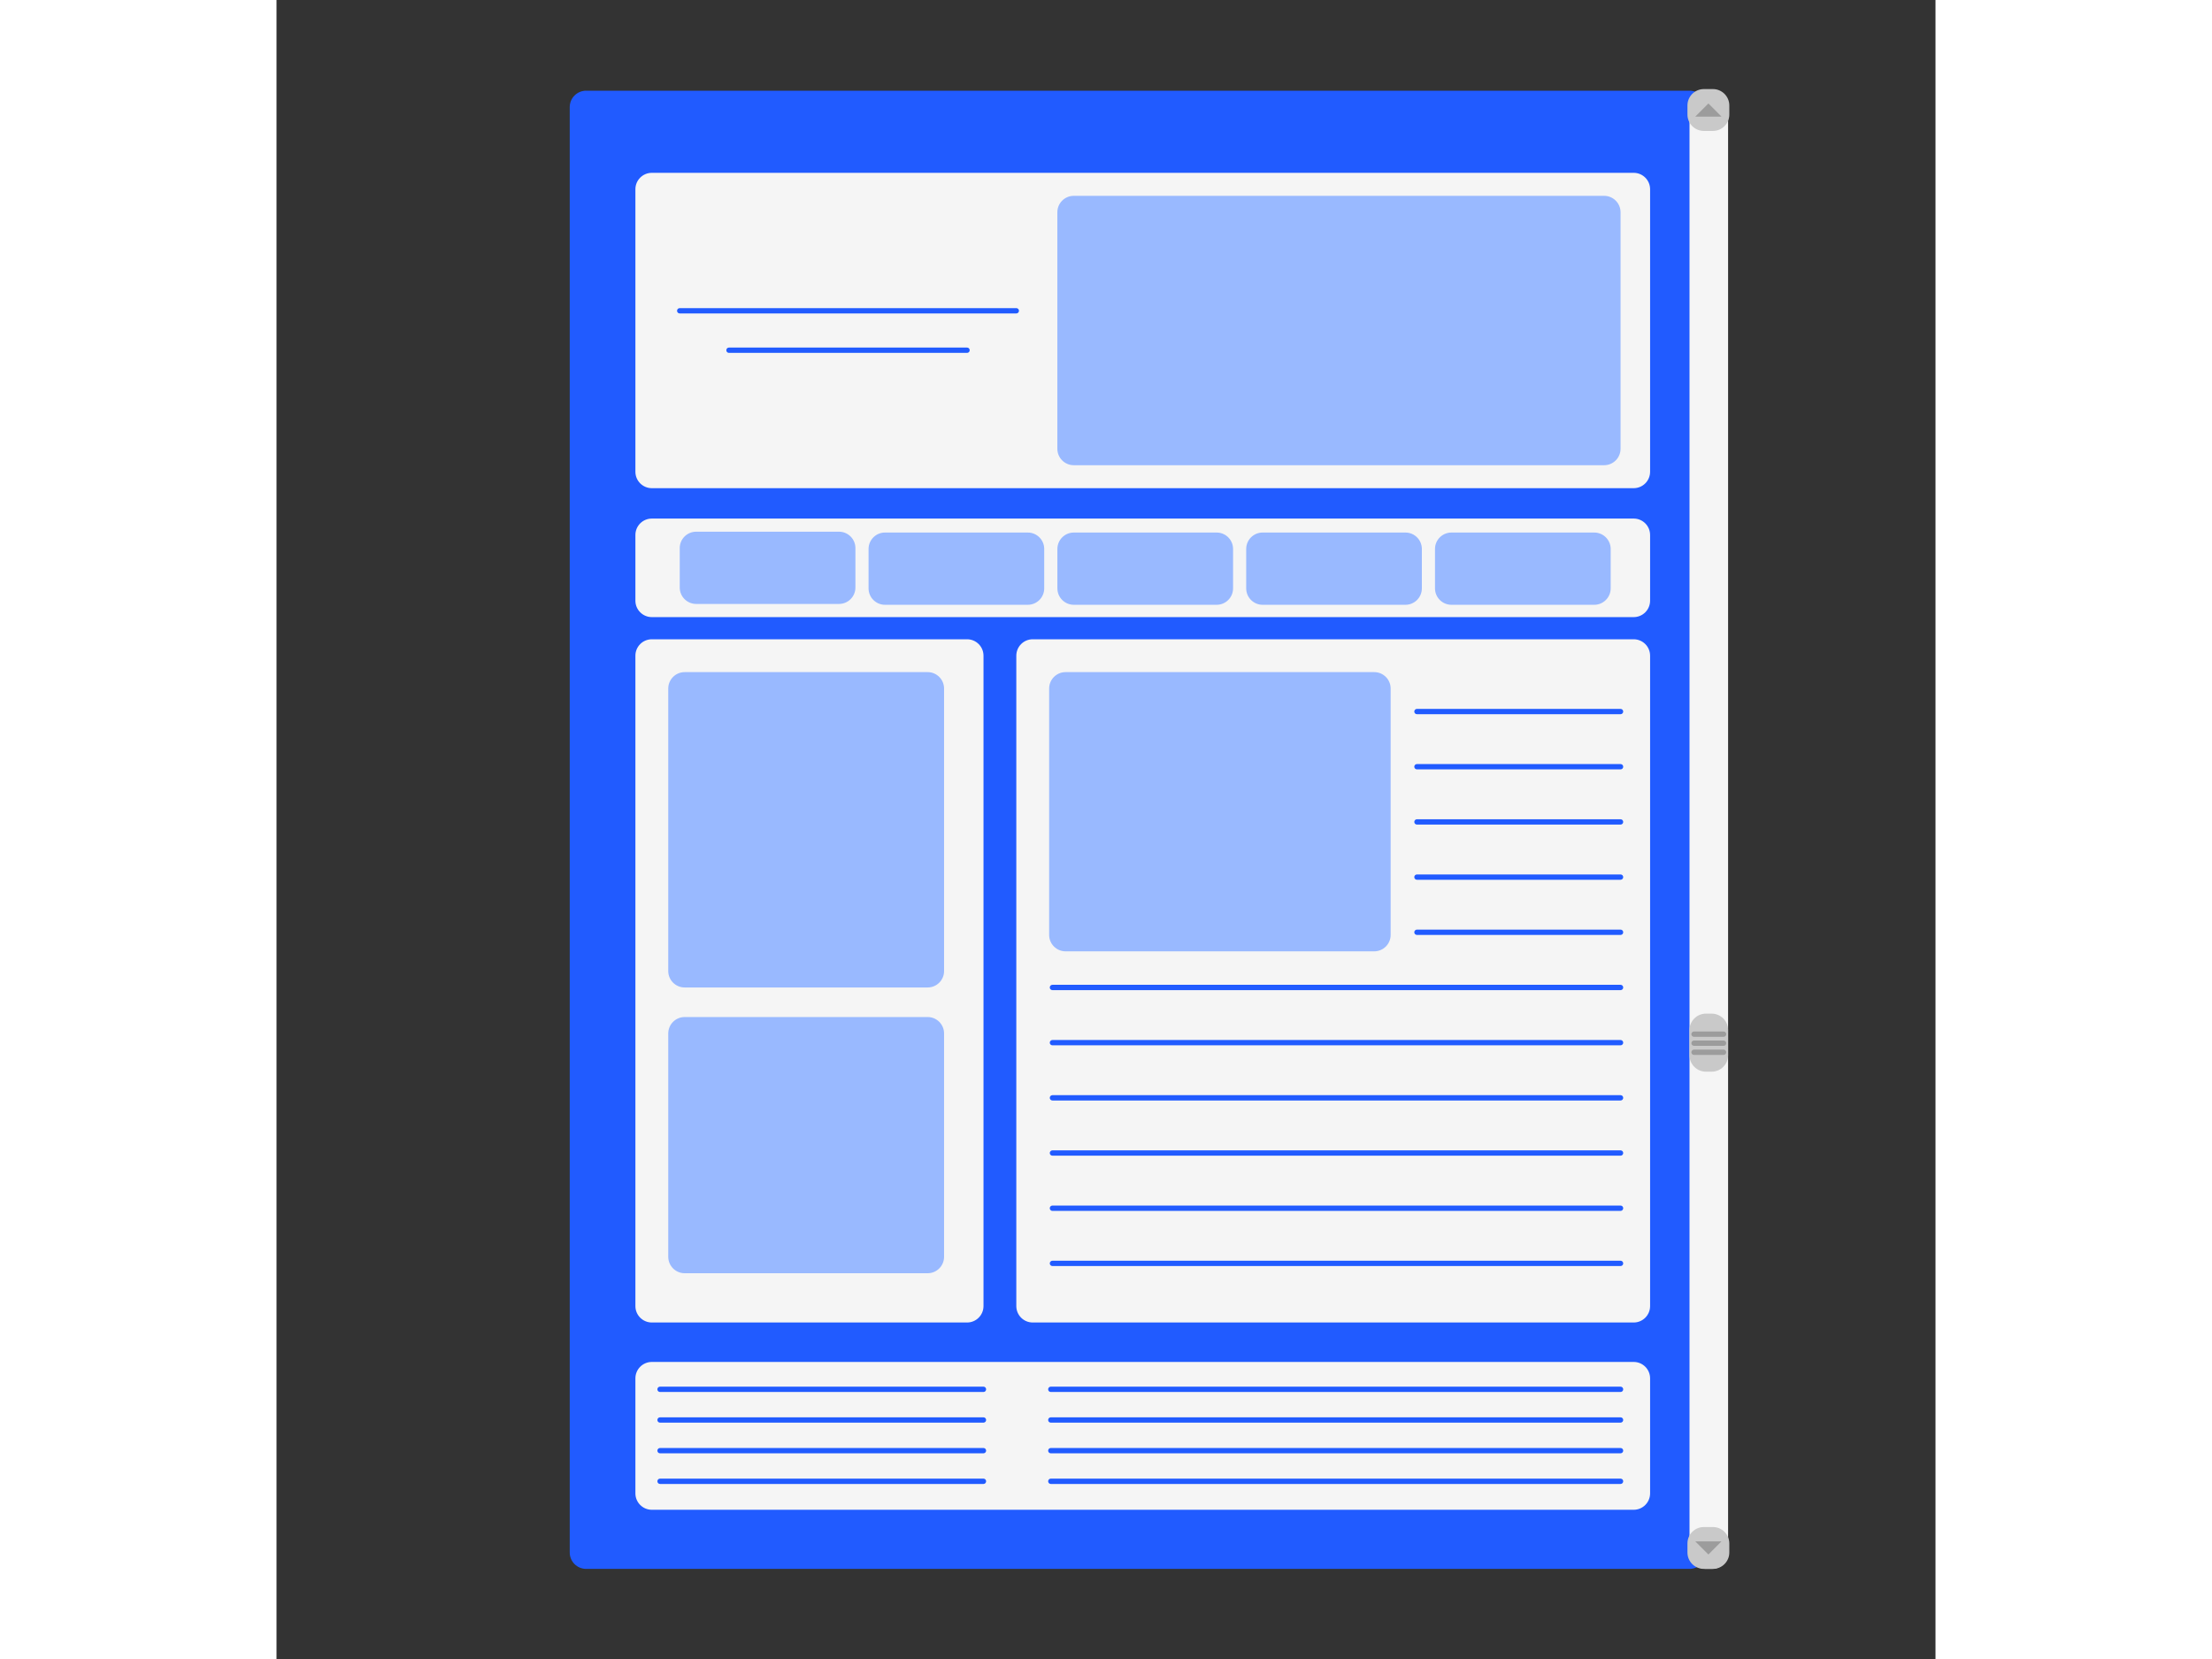 <svg xmlns="http://www.w3.org/2000/svg" xmlns:xlink="http://www.w3.org/1999/xlink" width="200" zoomAndPan="magnify" viewBox="0 0 375 375" height="150" preserveAspectRatio="xMidYMid meet" version="1.0"><rect x="0" y="0" width="375" height="375" fill="#333333" stroke="none"/><defs><clipPath id="1d60db7bc9"><path d="M 66.07 20.133 L 324 20.133 L 324 354.633 L 66.07 354.633 Z M 66.07 20.133 " clip-rule="nonzero"/></clipPath><clipPath id="4768075dbc"><path d="M 319 20.133 L 328.57 20.133 L 328.57 354.633 L 319 354.633 Z M 319 20.133 " clip-rule="nonzero"/></clipPath><clipPath id="cdd1100c56"><path d="M 318 20.133 L 328.57 20.133 L 328.57 354.633 L 318 354.633 Z M 318 20.133 " clip-rule="nonzero"/></clipPath></defs><g clip-path="url(#1d60db7bc9)"><path fill="#215bff" d="M 323.102 350.922 C 323.102 352.969 321.438 354.633 319.391 354.633 L 69.992 354.633 C 67.941 354.633 66.281 352.969 66.281 350.922 L 66.281 24.215 C 66.281 22.164 67.941 20.5 69.992 20.5 L 319.398 20.5 C 321.449 20.5 323.109 22.164 323.109 24.215 L 323.109 350.922 Z M 323.102 350.922 " fill-opacity="1" fill-rule="nonzero"/></g><path fill="#f5f5f5" d="M 310.488 135.777 C 310.488 137.828 308.824 139.492 306.777 139.492 L 84.84 139.492 C 82.789 139.492 81.125 137.828 81.125 135.777 L 81.125 120.926 C 81.125 118.879 82.789 117.215 84.84 117.215 L 306.777 117.215 C 308.824 117.215 310.488 118.879 310.488 120.926 Z M 310.488 42.777 C 310.488 40.73 308.824 39.066 306.777 39.066 L 84.84 39.066 C 82.789 39.066 81.125 40.73 81.125 42.777 L 81.125 106.633 C 81.125 108.684 82.789 110.348 84.84 110.348 L 306.777 110.348 C 308.824 110.348 310.488 108.684 310.488 106.633 Z M 159.809 295.227 C 159.809 297.273 158.145 298.938 156.098 298.938 L 84.84 298.938 C 82.789 298.938 81.125 297.273 81.125 295.227 L 81.125 148.215 C 81.125 146.164 82.789 144.5 84.84 144.5 L 156.098 144.5 C 158.145 144.5 159.809 146.164 159.809 148.215 Z M 310.488 295.227 C 310.488 297.273 308.824 298.938 306.777 298.938 L 170.938 298.938 C 168.887 298.938 167.227 297.273 167.227 295.227 L 167.227 148.215 C 167.227 146.164 168.887 144.5 170.938 144.5 L 306.777 144.5 C 308.824 144.5 310.488 146.164 310.488 148.215 Z M 310.488 337.559 C 310.488 339.605 308.824 341.27 306.777 341.27 L 84.84 341.27 C 82.789 341.27 81.125 339.605 81.125 337.559 L 81.125 311.566 C 81.125 309.516 82.789 307.852 84.84 307.852 L 306.777 307.852 C 308.824 307.852 310.488 309.516 310.488 311.566 Z M 310.488 337.559 " fill-opacity="1" fill-rule="nonzero"/><path fill="#99b9ff" d="M 251.844 211.324 C 251.844 213.375 250.18 215.039 248.133 215.039 L 178.359 215.039 C 176.312 215.039 174.648 213.375 174.648 211.324 L 174.648 155.641 C 174.648 153.59 176.312 151.926 178.359 151.926 L 248.133 151.926 C 250.18 151.926 251.844 153.59 251.844 155.641 Z M 150.898 155.641 C 150.898 153.59 149.234 151.926 147.188 151.926 L 92.262 151.926 C 90.215 151.926 88.551 153.59 88.551 155.641 L 88.551 219.496 C 88.551 221.543 90.215 223.207 92.262 223.207 L 147.188 223.207 C 149.234 223.207 150.898 221.543 150.898 219.496 Z M 150.898 233.602 C 150.898 231.555 149.234 229.891 147.188 229.891 L 92.262 229.891 C 90.215 229.891 88.551 231.555 88.551 233.602 L 88.551 284.086 C 88.551 286.137 90.215 287.801 92.262 287.801 L 147.188 287.801 C 149.234 287.801 150.898 286.137 150.898 284.086 Z M 130.859 123.895 C 130.859 121.848 129.195 120.184 127.148 120.184 L 94.863 120.184 C 92.812 120.184 91.148 121.848 91.148 123.895 L 91.148 132.801 C 91.148 134.852 92.812 136.516 94.863 136.516 L 127.148 136.516 C 129.195 136.516 130.859 134.852 130.859 132.801 Z M 173.535 124.086 C 173.535 122.039 171.875 120.375 169.824 120.375 L 137.539 120.375 C 135.492 120.375 133.828 122.039 133.828 124.086 L 133.828 132.992 C 133.828 135.043 135.492 136.707 137.539 136.707 L 169.824 136.707 C 171.875 136.707 173.535 135.043 173.535 132.992 Z M 216.223 124.086 C 216.223 122.039 214.559 120.375 212.512 120.375 L 180.223 120.375 C 178.176 120.375 176.512 122.039 176.512 124.086 L 176.512 132.992 C 176.512 135.043 178.176 136.707 180.223 136.707 L 212.512 136.707 C 214.559 136.707 216.223 135.043 216.223 132.992 Z M 258.898 124.086 C 258.898 122.039 257.234 120.375 255.188 120.375 L 222.902 120.375 C 220.852 120.375 219.191 122.039 219.191 124.086 L 219.191 132.992 C 219.191 135.043 220.852 136.707 222.902 136.707 L 255.188 136.707 C 257.234 136.707 258.898 135.043 258.898 132.992 Z M 301.578 124.086 C 301.578 122.039 299.914 120.375 297.863 120.375 L 265.578 120.375 C 263.531 120.375 261.867 122.039 261.867 124.086 L 261.867 132.992 C 261.867 135.043 263.531 136.707 265.578 136.707 L 297.863 136.707 C 299.914 136.707 301.578 135.043 301.578 132.992 Z M 303.809 47.98 C 303.809 45.93 302.145 44.266 300.098 44.266 L 180.215 44.266 C 178.168 44.266 176.504 45.93 176.504 47.98 L 176.504 101.441 C 176.504 103.492 178.168 105.156 180.215 105.156 L 300.098 105.156 C 302.145 105.156 303.809 103.492 303.809 101.441 Z M 303.809 47.98 " fill-opacity="1" fill-rule="nonzero"/><path fill="#215bff" d="M 303.809 223.809 L 175.391 223.809 C 175.059 223.809 174.789 223.543 174.789 223.207 C 174.789 222.875 175.059 222.605 175.391 222.605 L 303.809 222.605 C 304.145 222.605 304.41 222.875 304.41 223.207 C 304.41 223.543 304.145 223.809 303.809 223.809 Z M 304.41 210.73 C 304.41 210.398 304.145 210.129 303.809 210.129 L 257.789 210.129 C 257.453 210.129 257.184 210.398 257.184 210.73 C 257.184 211.066 257.453 211.332 257.789 211.332 L 303.809 211.332 C 304.145 211.332 304.41 211.066 304.41 210.73 Z M 304.41 198.262 C 304.41 197.93 304.145 197.66 303.809 197.66 L 257.789 197.66 C 257.453 197.66 257.184 197.93 257.184 198.262 C 257.184 198.598 257.453 198.863 257.789 198.863 L 303.809 198.863 C 304.145 198.855 304.41 198.59 304.41 198.262 Z M 304.41 185.785 C 304.41 185.453 304.145 185.184 303.809 185.184 L 257.789 185.184 C 257.453 185.184 257.184 185.453 257.184 185.785 C 257.184 186.121 257.453 186.387 257.789 186.387 L 303.809 186.387 C 304.145 186.387 304.41 186.121 304.41 185.785 Z M 304.41 173.309 C 304.41 172.973 304.145 172.707 303.809 172.707 L 257.789 172.707 C 257.453 172.707 257.184 172.973 257.184 173.309 C 257.184 173.645 257.453 173.91 257.789 173.91 L 303.809 173.91 C 304.145 173.91 304.41 173.645 304.41 173.309 Z M 304.41 160.84 C 304.41 160.508 304.145 160.238 303.809 160.238 L 257.789 160.238 C 257.453 160.238 257.184 160.508 257.184 160.84 C 257.184 161.176 257.453 161.441 257.789 161.441 L 303.809 161.441 C 304.145 161.434 304.41 161.168 304.41 160.84 Z M 304.41 235.684 C 304.41 235.352 304.145 235.082 303.809 235.082 L 175.391 235.082 C 175.059 235.082 174.789 235.352 174.789 235.684 C 174.789 236.02 175.059 236.285 175.391 236.285 L 303.809 236.285 C 304.145 236.277 304.41 236.012 304.41 235.684 Z M 304.41 248.152 C 304.41 247.82 304.145 247.551 303.809 247.551 L 175.391 247.551 C 175.059 247.551 174.789 247.82 174.789 248.152 C 174.789 248.488 175.059 248.754 175.391 248.754 L 303.809 248.754 C 304.145 248.754 304.41 248.488 304.41 248.152 Z M 304.41 260.629 C 304.41 260.297 304.145 260.027 303.809 260.027 L 175.391 260.027 C 175.059 260.027 174.789 260.297 174.789 260.629 C 174.789 260.965 175.059 261.23 175.391 261.23 L 303.809 261.23 C 304.145 261.23 304.41 260.965 304.41 260.629 Z M 304.41 273.105 C 304.41 272.773 304.145 272.504 303.809 272.504 L 175.391 272.504 C 175.059 272.504 174.789 272.773 174.789 273.105 C 174.789 273.441 175.059 273.711 175.391 273.711 L 303.809 273.711 C 304.145 273.711 304.41 273.434 304.41 273.105 Z M 304.41 285.574 C 304.41 285.242 304.145 284.973 303.809 284.973 L 175.391 284.973 C 175.059 284.973 174.789 285.242 174.789 285.574 C 174.789 285.91 175.059 286.176 175.391 286.176 L 303.809 286.176 C 304.145 286.176 304.41 285.91 304.41 285.574 Z M 167.828 70.25 C 167.828 69.914 167.559 69.648 167.227 69.648 L 91.141 69.648 C 90.809 69.648 90.539 69.914 90.539 70.25 C 90.539 70.582 90.809 70.852 91.141 70.852 L 167.227 70.852 C 167.559 70.852 167.828 70.582 167.828 70.25 Z M 156.691 79.164 C 156.691 78.828 156.426 78.562 156.09 78.562 L 102.277 78.562 C 101.941 78.562 101.676 78.828 101.676 79.164 C 101.676 79.5 101.941 79.766 102.277 79.766 L 156.09 79.766 C 156.426 79.766 156.691 79.5 156.691 79.164 Z M 160.402 314.043 C 160.402 313.707 160.137 313.438 159.801 313.438 L 86.695 313.438 C 86.359 313.438 86.094 313.707 86.094 314.043 C 86.094 314.375 86.359 314.645 86.695 314.645 L 159.809 314.645 C 160.137 314.645 160.402 314.375 160.402 314.043 Z M 160.402 320.973 C 160.402 320.641 160.137 320.371 159.801 320.371 L 86.695 320.371 C 86.359 320.371 86.094 320.641 86.094 320.973 C 86.094 321.309 86.359 321.574 86.695 321.574 L 159.809 321.574 C 160.137 321.566 160.402 321.301 160.402 320.973 Z M 160.402 327.906 C 160.402 327.57 160.137 327.305 159.801 327.305 L 86.695 327.305 C 86.359 327.305 86.094 327.57 86.094 327.906 C 86.094 328.242 86.359 328.508 86.695 328.508 L 159.809 328.508 C 160.137 328.5 160.402 328.234 160.402 327.906 Z M 160.402 334.832 C 160.402 334.496 160.137 334.227 159.801 334.227 L 86.695 334.227 C 86.359 334.227 86.094 334.496 86.094 334.832 C 86.094 335.164 86.359 335.434 86.695 335.434 L 159.809 335.434 C 160.137 335.434 160.402 335.164 160.402 334.832 Z M 304.41 314.043 C 304.41 313.707 304.145 313.438 303.809 313.438 L 175.023 313.438 C 174.691 313.438 174.422 313.707 174.422 314.043 C 174.422 314.375 174.691 314.645 175.023 314.645 L 303.809 314.645 C 304.145 314.645 304.41 314.375 304.41 314.043 Z M 304.41 320.973 C 304.41 320.641 304.145 320.371 303.809 320.371 L 175.023 320.371 C 174.691 320.371 174.422 320.641 174.422 320.973 C 174.422 321.309 174.691 321.574 175.023 321.574 L 303.809 321.574 C 304.145 321.566 304.41 321.301 304.41 320.973 Z M 304.41 327.906 C 304.41 327.57 304.145 327.305 303.809 327.305 L 175.023 327.305 C 174.691 327.305 174.422 327.57 174.422 327.906 C 174.422 328.242 174.691 328.508 175.023 328.508 L 303.809 328.508 C 304.145 328.5 304.41 328.234 304.41 327.906 Z M 304.41 334.832 C 304.41 334.496 304.145 334.227 303.809 334.227 L 175.023 334.227 C 174.691 334.227 174.422 334.496 174.422 334.832 C 174.422 335.164 174.691 335.434 175.023 335.434 L 303.809 335.434 C 304.145 335.434 304.41 335.164 304.41 334.832 Z M 304.41 334.832 " fill-opacity="1" fill-rule="nonzero"/><g clip-path="url(#4768075dbc)"><path fill="#f5f5f5" d="M 328.117 350.922 C 328.117 352.969 326.457 354.633 324.406 354.633 L 323.109 354.633 C 321.062 354.633 319.398 352.969 319.398 350.922 L 319.398 24.215 C 319.398 22.164 321.062 20.5 323.109 20.5 L 324.406 20.5 C 326.457 20.5 328.117 22.164 328.117 24.215 Z M 328.117 350.922 " fill-opacity="1" fill-rule="nonzero"/></g><g clip-path="url(#cdd1100c56)"><path fill="#c9c9c9" d="M 328.117 238.527 C 328.117 240.578 326.457 242.242 324.406 242.242 L 323.109 242.242 C 321.062 242.242 319.398 240.578 319.398 238.527 L 319.398 232.832 C 319.398 230.785 321.062 229.121 323.109 229.121 L 324.406 229.121 C 326.457 229.121 328.117 230.785 328.117 232.832 Z M 328.395 23.848 C 328.395 21.797 326.73 20.133 324.684 20.133 L 322.645 20.133 C 320.594 20.133 318.93 21.797 318.93 23.848 L 318.93 25.887 C 318.93 27.934 320.594 29.598 322.645 29.598 L 324.684 29.598 C 326.73 29.598 328.395 27.934 328.395 25.887 Z M 318.93 350.922 C 318.93 352.969 320.594 354.633 322.645 354.633 L 324.684 354.633 C 326.73 354.633 328.395 352.969 328.395 350.922 L 328.395 348.879 C 328.395 346.832 326.73 345.168 324.684 345.168 L 322.645 345.168 C 320.594 345.168 318.93 346.832 318.93 348.879 Z M 318.93 350.922 " fill-opacity="1" fill-rule="nonzero"/></g><path fill="#9c9c9c" d="M 327.098 234.363 L 320.418 234.363 C 320.086 234.363 319.816 234.098 319.816 233.762 C 319.816 233.426 320.086 233.16 320.418 233.16 L 327.098 233.16 C 327.434 233.16 327.699 233.426 327.699 233.762 C 327.699 234.098 327.426 234.363 327.098 234.363 Z M 327.691 235.801 C 327.691 235.469 327.426 235.199 327.09 235.199 L 320.418 235.199 C 320.086 235.199 319.816 235.469 319.816 235.801 C 319.816 236.137 320.086 236.402 320.418 236.402 L 327.098 236.402 C 327.426 236.402 327.691 236.137 327.691 235.801 Z M 327.691 237.852 C 327.691 237.516 327.426 237.25 327.09 237.25 L 320.418 237.25 C 320.086 237.25 319.816 237.516 319.816 237.852 C 319.816 238.184 320.086 238.453 320.418 238.453 L 327.098 238.453 C 327.426 238.453 327.691 238.176 327.691 237.852 Z M 326.629 26.355 L 323.664 23.387 L 320.695 26.355 Z M 320.695 348.41 L 323.664 351.379 L 326.629 348.41 Z M 320.695 348.41 " fill-opacity="1" fill-rule="nonzero"/></svg>